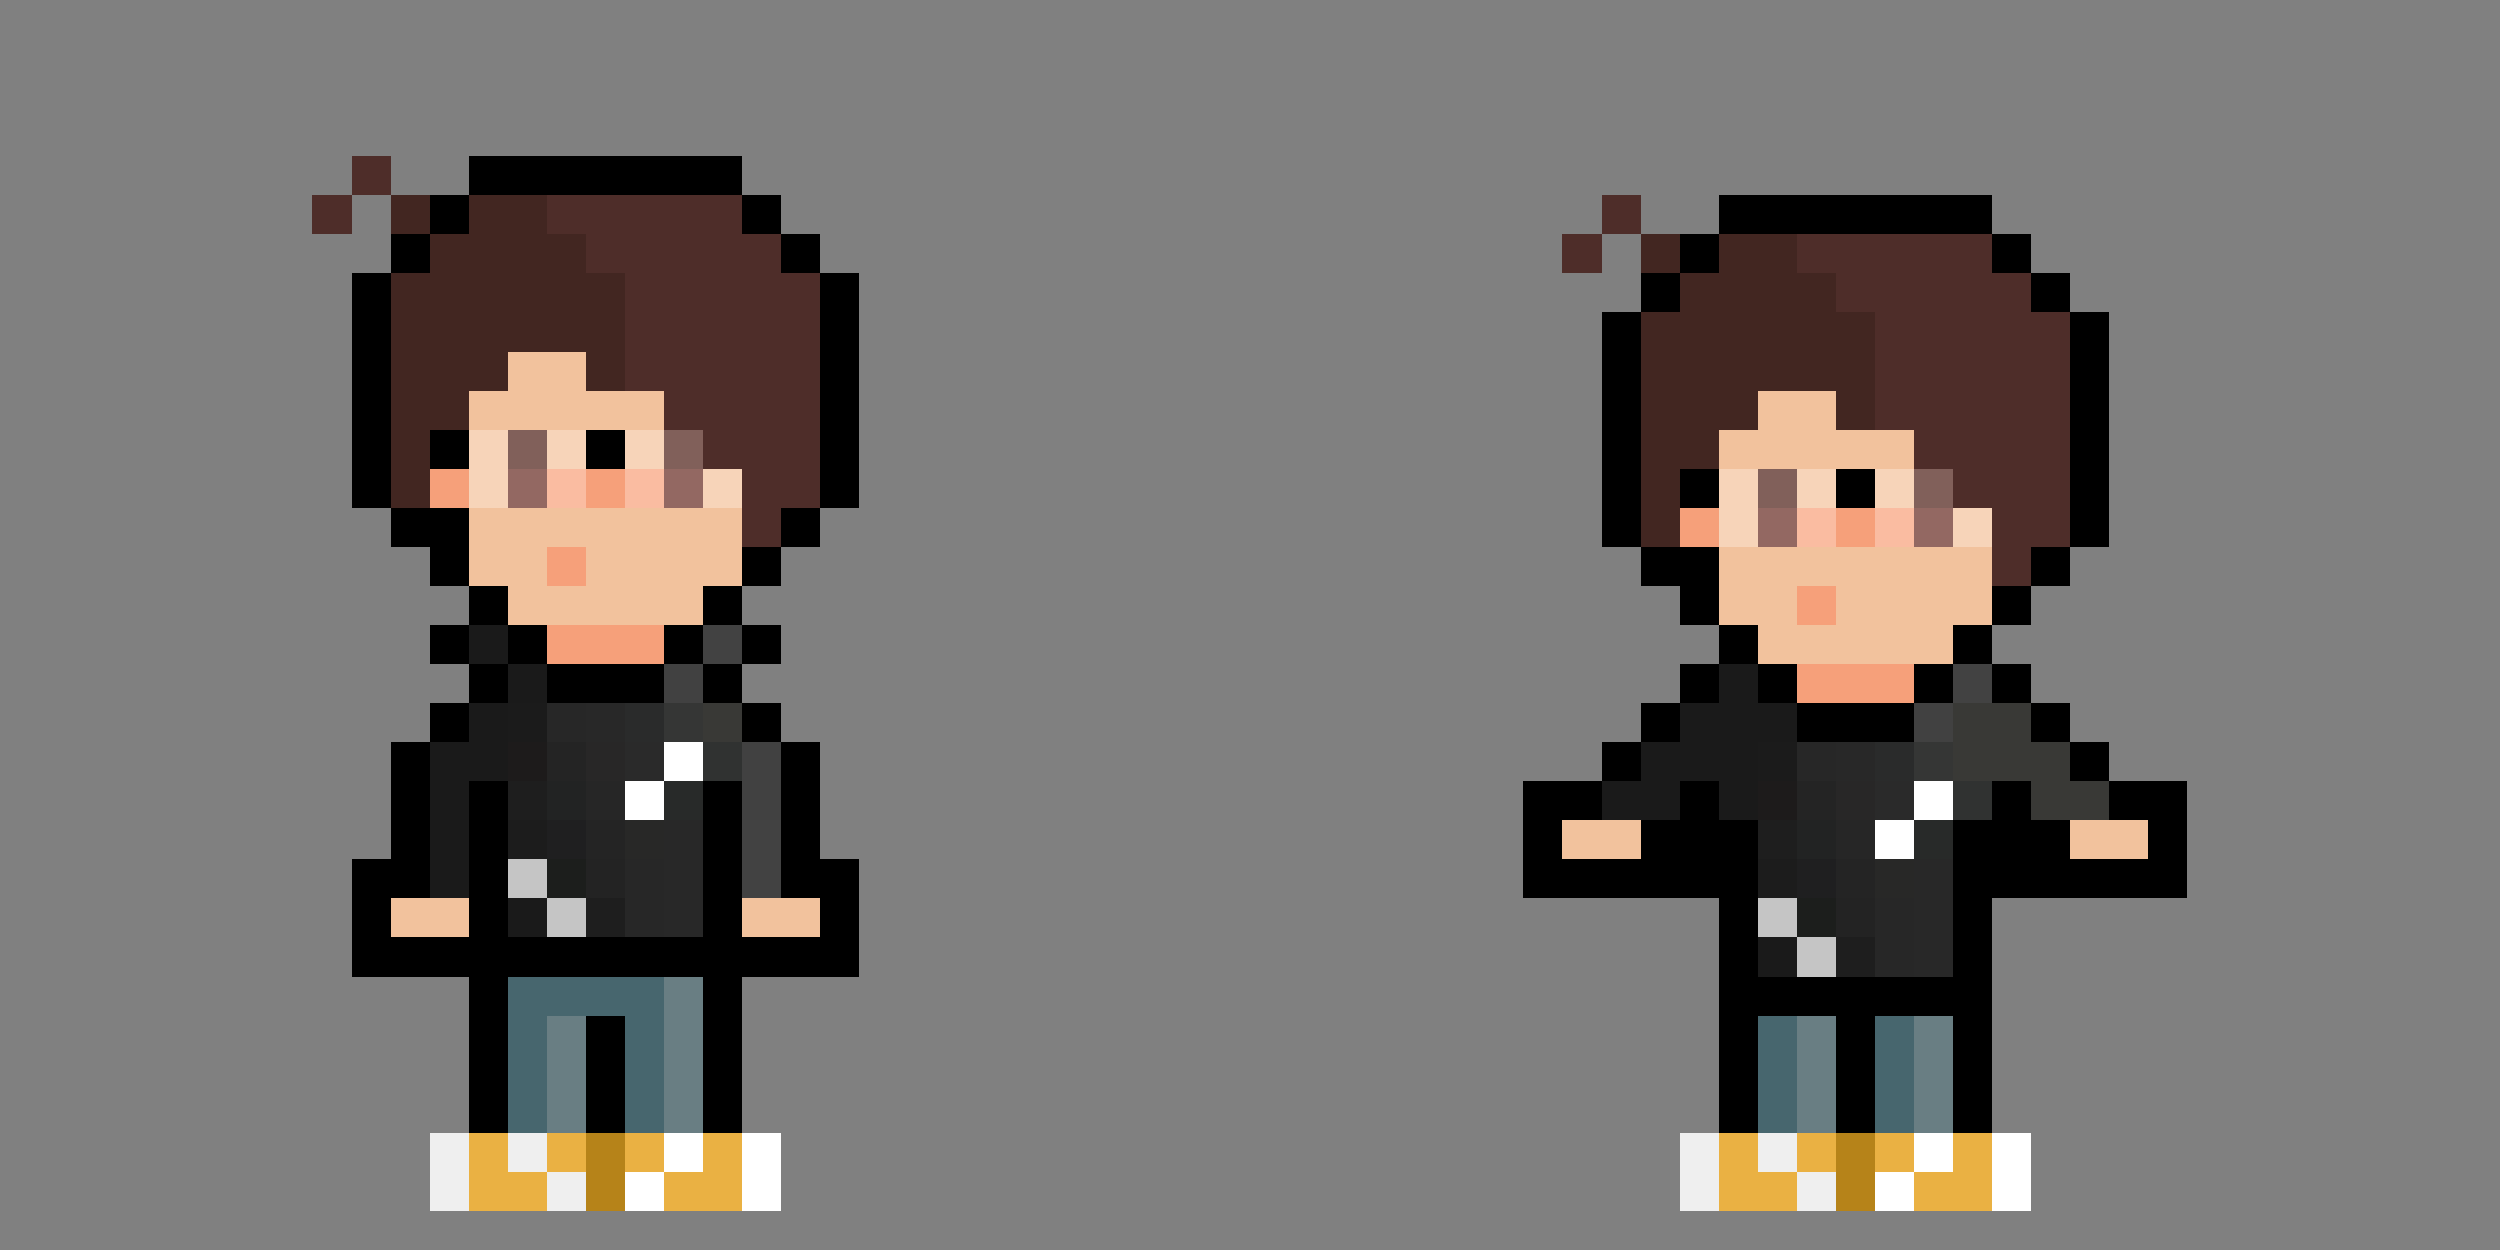 <svg xmlns="http://www.w3.org/2000/svg" viewBox="0 -0.5 64 32" shape-rendering="crispEdges">
<rect x="0" y="-0.5" width="64" height="32" fill="#808080" stroke="none"/>
<path stroke="#4e2d29" d="M9 4h1M8 5h1M14 5h5M41 5h1M15 6h5M40 6h1M46 6h5M16 7h5M47 7h5M16 8h5M48 8h5M16 9h5M48 9h5M17 10h4M48 10h5M18 11h3M49 11h4M19 12h2M50 12h3M19 13h1M51 13h2M51 14h1" />
<path stroke="#000000" d="M12 4h7M11 5h1M19 5h1M44 5h7M10 6h1M20 6h1M43 6h1M51 6h1M9 7h1M21 7h1M42 7h1M52 7h1M9 8h1M21 8h1M41 8h1M53 8h1M9 9h1M21 9h1M41 9h1M53 9h1M9 10h1M21 10h1M41 10h1M53 10h1M9 11h1M11 11h1M15 11h1M21 11h1M41 11h1M53 11h1M9 12h1M21 12h1M41 12h1M43 12h1M47 12h1M53 12h1M10 13h2M20 13h1M41 13h1M53 13h1M11 14h1M19 14h1M42 14h2M52 14h1M12 15h1M18 15h1M43 15h1M51 15h1M11 16h1M13 16h1M17 16h1M19 16h1M44 16h1M50 16h1M12 17h1M14 17h3M18 17h1M43 17h1M45 17h1M49 17h1M51 17h1M11 18h1M19 18h1M42 18h1M46 18h3M52 18h1M10 19h1M20 19h1M41 19h1M53 19h1M10 20h1M12 20h1M18 20h1M20 20h1M39 20h2M43 20h1M51 20h1M54 20h2M10 21h1M12 21h1M18 21h1M20 21h1M39 21h1M42 21h3M50 21h3M55 21h1M9 22h2M12 22h1M18 22h1M20 22h2M39 22h6M50 22h6M9 23h1M12 23h1M18 23h1M21 23h1M44 23h1M50 23h1M9 24h13M44 24h1M50 24h1M12 25h1M18 25h1M44 25h7M12 26h1M15 26h1M18 26h1M44 26h1M47 26h1M50 26h1M12 27h1M15 27h1M18 27h1M44 27h1M47 27h1M50 27h1M12 28h1M15 28h1M18 28h1M44 28h1M47 28h1M50 28h1" />
<path stroke="#422621" d="M10 5h1M12 5h2M11 6h4M42 6h1M44 6h2M10 7h6M43 7h4M10 8h6M42 8h6M10 9h3M15 9h1M42 9h6M10 10h2M42 10h3M47 10h1M10 11h1M42 11h2M10 12h1M42 12h1M42 13h1" />
<path stroke="#f2c29d" d="M13 9h2M12 10h5M45 10h2M44 11h5M12 13h7M12 14h2M15 14h4M44 14h7M13 15h5M44 15h2M47 15h4M45 16h5M40 21h2M53 21h2M10 23h2M19 23h2" />
<path stroke="#f7d4b9" d="M12 11h1M14 11h1M16 11h1M12 12h1M18 12h1M44 12h1M46 12h1M48 12h1M44 13h1M50 13h1" />
<path stroke="#81605a" d="M13 11h1M17 11h1M45 12h1M49 12h1" />
<path stroke="#f6a07a" d="M11 12h1M15 12h1M43 13h1M47 13h1M14 14h1M46 15h1M14 16h3M46 17h3" />
<path stroke="#936862" d="M13 12h1M17 12h1M45 13h1M49 13h1" />
<path stroke="#fabca1" d="M14 12h1M16 12h1M46 13h1M48 13h1" />
<path stroke="#1a1a1a" d="M12 16h1M13 17h1M44 17h1M12 18h1M43 18h3M11 19h2M42 19h3M11 20h1M41 20h2M44 20h1M11 21h1M11 22h1M13 23h1M45 24h1" />
<path stroke="#424242" d="M18 16h1M50 17h1M19 21h1M19 22h1" />
<path stroke="#414141" d="M17 17h1M49 18h1M19 19h1M19 20h1" />
<path stroke="#1b1b1b" d="M13 18h1M45 19h1" />
<path stroke="#272727" d="M14 18h1M46 19h1M16 22h1M16 23h1M48 23h1M48 24h1" />
<path stroke="#282828" d="M15 18h1M47 19h1M17 21h1M17 22h1M49 22h1M17 23h1M49 23h1M49 24h1" />
<path stroke="#2a2b2b" d="M16 18h1M48 19h1" />
<path stroke="#353635" d="M17 18h1M49 19h1" />
<path stroke="#393936" d="M18 18h1M50 18h2M50 19h3M52 20h2" />
<path stroke="#1d1b1b" d="M13 19h1M45 20h1" />
<path stroke="#242424" d="M14 19h1M46 20h1M15 21h1M47 22h1" />
<path stroke="#282727" d="M15 19h1M47 20h1" />
<path stroke="#2a2a2a" d="M16 19h1M48 20h1" />
<path stroke="#ffffff" d="M17 19h1M16 20h1M49 20h1M48 21h1M17 29h1M19 29h1M49 29h1M51 29h1M16 30h1M19 30h1M48 30h1M51 30h1" />
<path stroke="#303231" d="M18 19h1M50 20h1" />
<path stroke="#1e1e1e" d="M13 20h1M45 21h1M15 23h1M47 24h1" />
<path stroke="#222323" d="M14 20h1M46 21h1" />
<path stroke="#262626" d="M15 20h1M47 21h1" />
<path stroke="#282a29" d="M17 20h1M49 21h1" />
<path stroke="#1c1c1c" d="M13 21h1M45 22h1" />
<path stroke="#1f1f20" d="M14 21h1M46 22h1" />
<path stroke="#282827" d="M16 21h1M48 22h1" />
<path stroke="#c5c5c5" d="M13 22h1M14 23h1M45 23h1M46 24h1" />
<path stroke="#1c1e1c" d="M14 22h1M46 23h1" />
<path stroke="#232323" d="M15 22h1M47 23h1" />
<path stroke="#47666e" d="M13 25h4M13 26h1M16 26h1M45 26h1M48 26h1M13 27h1M16 27h1M45 27h1M48 27h1M13 28h1M16 28h1M45 28h1M48 28h1" />
<path stroke="#697e83" d="M17 25h1M14 26h1M17 26h1M46 26h1M49 26h1M14 27h1M17 27h1M46 27h1M49 27h1M14 28h1M17 28h1M46 28h1M49 28h1" />
<path stroke="#efefef" d="M11 29h1M13 29h1M43 29h1M45 29h1M11 30h1M14 30h1M43 30h1M46 30h1" />
<path stroke="#eab143" d="M12 29h1M14 29h1M16 29h1M18 29h1M44 29h1M46 29h1M48 29h1M50 29h1M12 30h2M17 30h2M44 30h2M49 30h2" />
<path stroke="#b68319" d="M15 29h1M47 29h1M15 30h1M47 30h1" />
</svg>